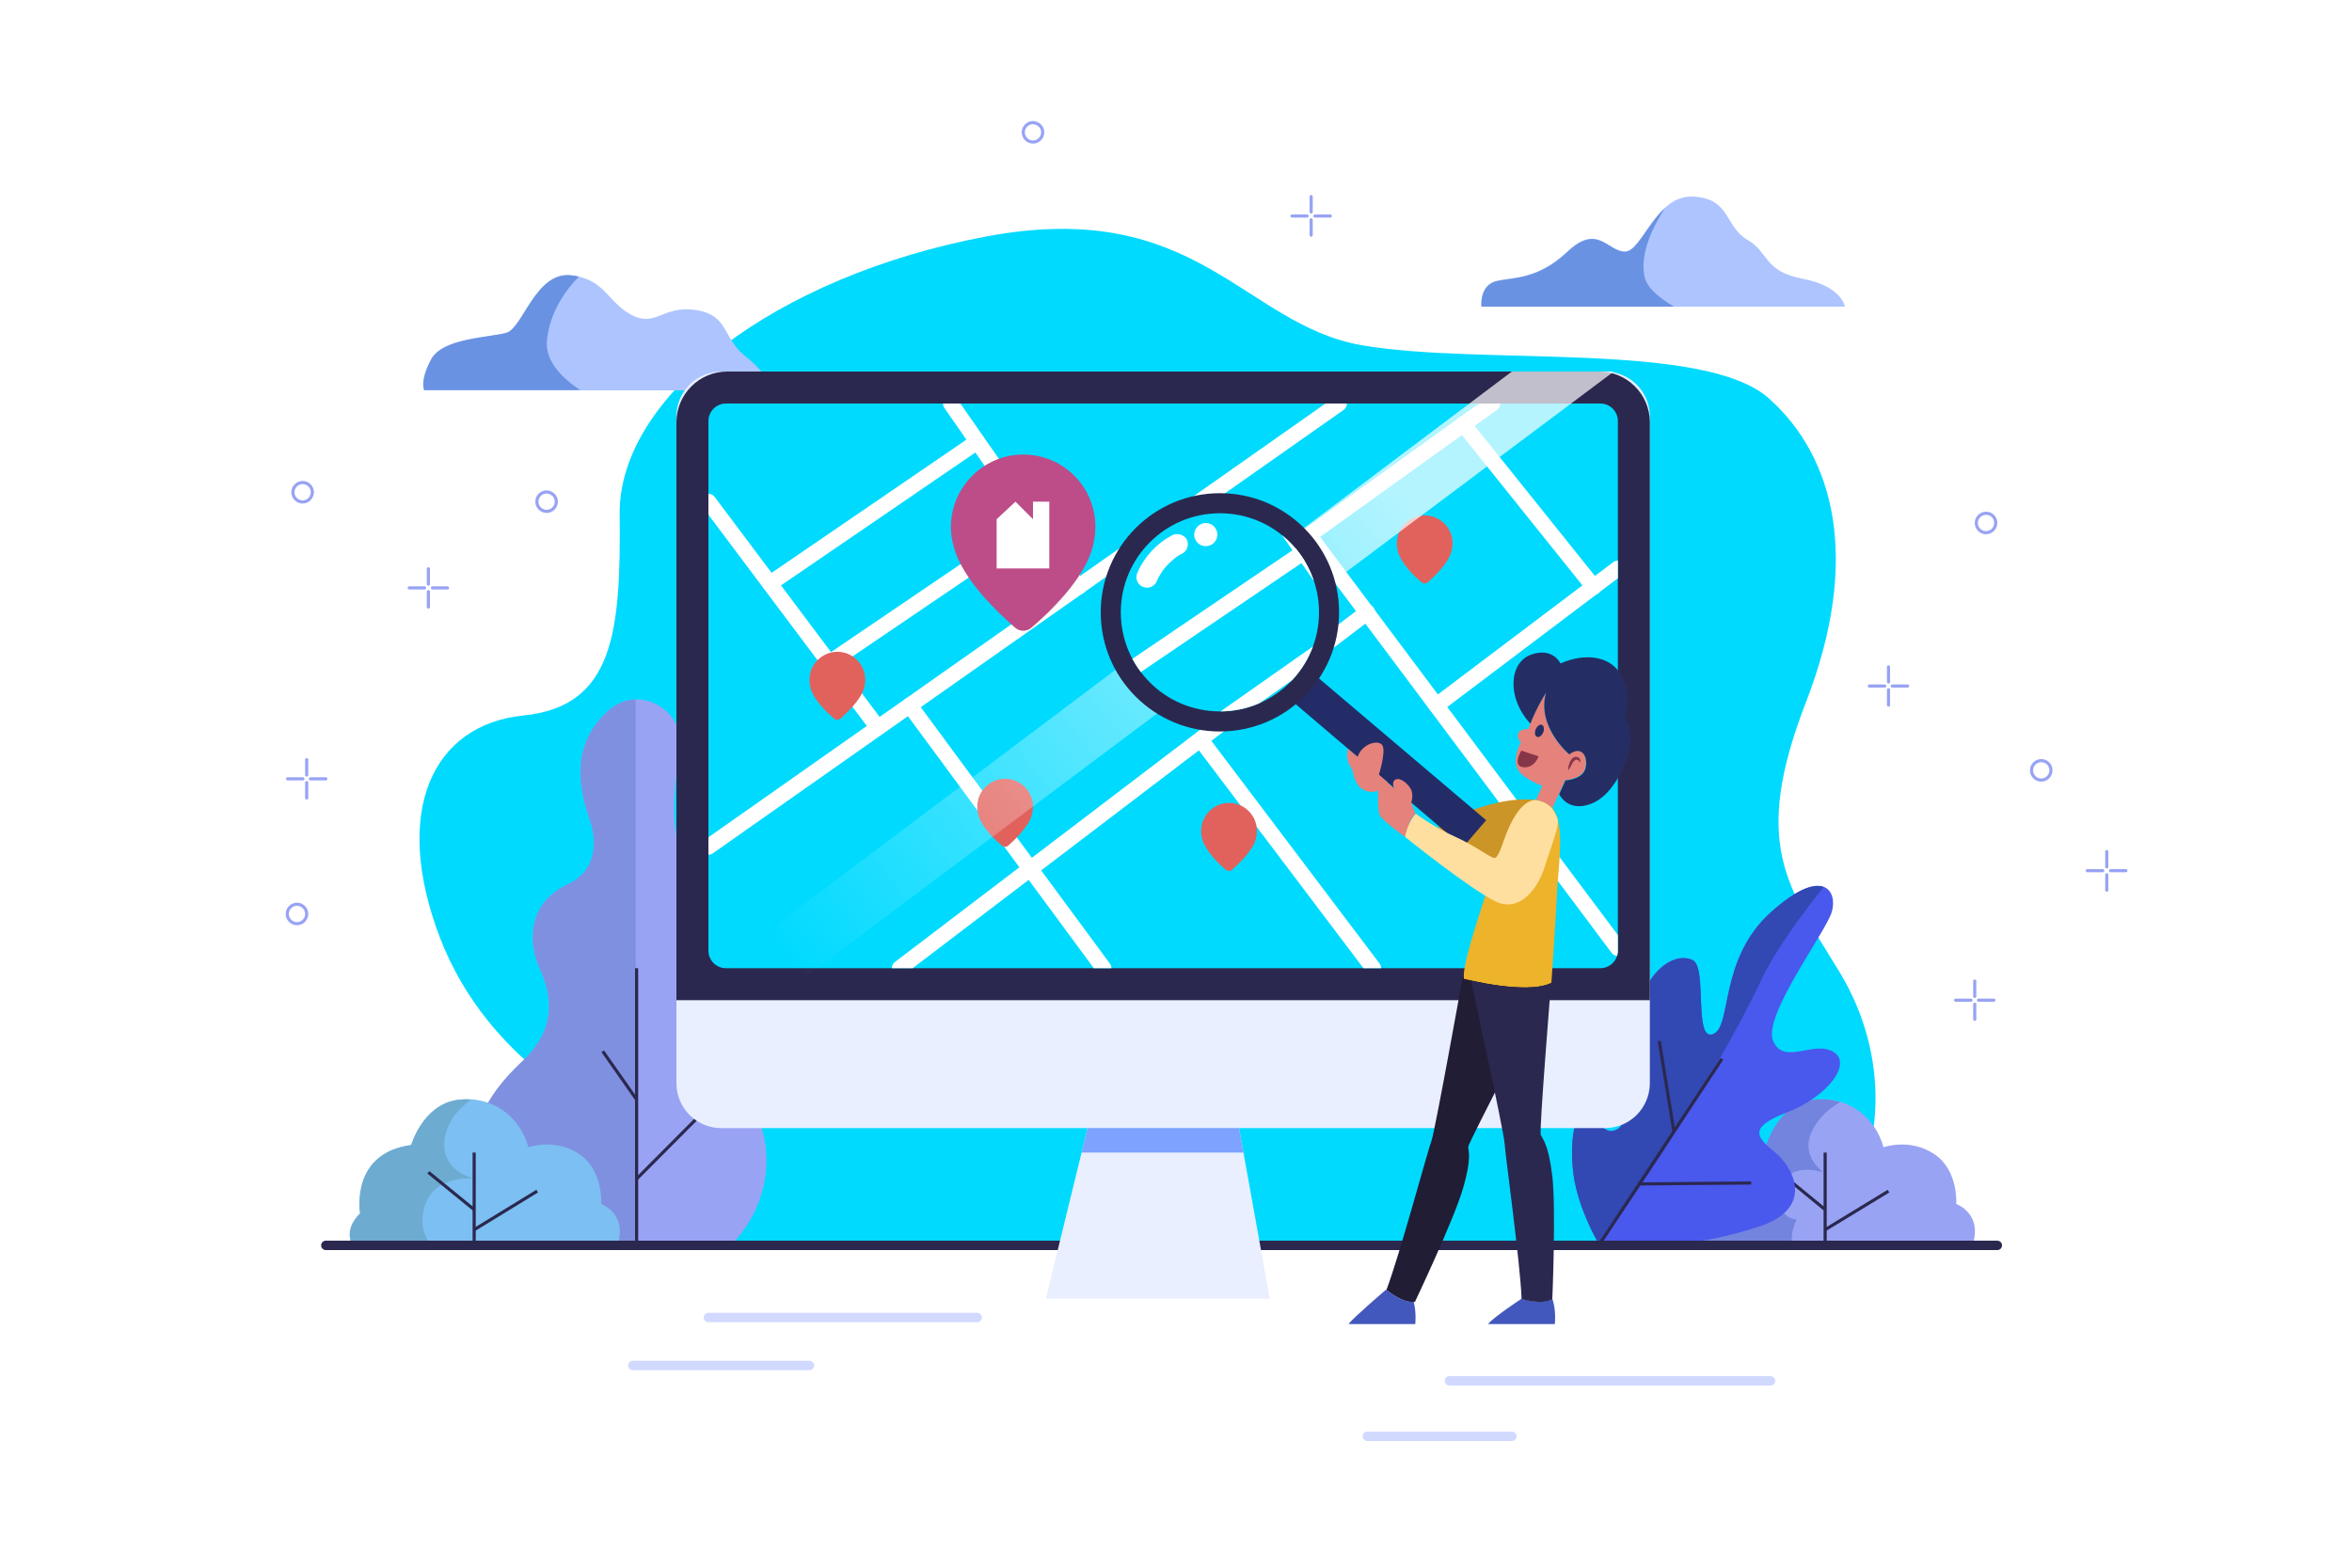 <?xml version="1.0" encoding="utf-8"?>
<!-- Generator: Adobe Illustrator 27.3.1, SVG Export Plug-In . SVG Version: 6.00 Build 0)  -->
<svg version="1.1" xmlns="http://www.w3.org/2000/svg" xmlns:xlink="http://www.w3.org/1999/xlink" x="0px" y="0px"
	 viewBox="0 0 750 500" style="enable-background:new 0 0 750 500;" xml:space="preserve">
<style type="text/css">
	.st0{fill:#FFFFFF;}
	.st1{fill:#00DAFF;}
	.st2{fill:#98A3F4;}
	.st3{fill:#7284DD;}
	.st4{fill:none;stroke:#2B284F;stroke-miterlimit:10;}
	.st5{fill:#4958ED;}
	.st6{fill:#3248B2;}
	.st7{fill:#ADC4FF;}
	.st8{fill:#6A92E2;}
	.st9{fill:#8090E0;}
	.st10{fill:#7CBFF2;}
	.st11{fill:#6DABD1;}
	.st12{fill:none;stroke:#2B284F;stroke-width:3;stroke-linecap:round;stroke-miterlimit:10;}
	.st13{fill:none;stroke:#D2D9FF;stroke-width:3;stroke-linecap:round;stroke-miterlimit:10;}
	.st14{fill:#E9EFFF;}
	.st15{fill:#2B284F;}
	
		.st16{clip-path:url(#SVGID_00000025421894876903728730000002913386103692681391_);fill:none;stroke:#FFFFFF;stroke-width:5;stroke-linecap:round;stroke-linejoin:round;stroke-miterlimit:10;}
	.st17{fill:#7DA2FF;}
	.st18{fill:#BC4D88;}
	.st19{fill:#E1625D;}
	.st20{fill:url(#SVGID_00000005980561878156097250000005618665262162747573_);}
	.st21{fill:none;stroke:#98A3F4;stroke-linecap:round;stroke-linejoin:round;stroke-miterlimit:10;}
	.st22{fill:#E5827C;}
	.st23{fill:#252E64;}
	.st24{fill:#ECB32B;}
	.st25{fill:#211D35;}
	.st26{fill:#4358BC;}
	.st27{fill:#CC9527;}
	.st28{fill:#873548;}
	.st29{fill:#242C67;}
	.st30{fill:#FFDF9F;}
	.st31{clip-path:url(#SVGID_00000163062996528750027750000016595709036607068084_);}
	.st32{fill:none;stroke:#FFFFFF;stroke-width:5;stroke-linecap:round;stroke-linejoin:round;stroke-miterlimit:10;}
</style>
<g id="BACKGROUND">
	<rect class="st0" width="750" height="500"/>
</g>
<g id="OBJECTS">
	<path class="st1" d="M193.5,355.7c0,0-37.6-16-53.2-56.6c-15.5-40.6-2.2-68,26.6-70.9c28.8-2.9,31.1-26.5,30.7-64.2
		s49.8-76,117-88.6s81.9,28.1,119.6,34.7c37.6,6.6,109.3-1.5,129.9,17c20.7,18.5,29.5,51.1,11.8,96.8c-17.7,45.7-5.8,59,10.8,86.3
		c16.5,27.3,15.8,62.7-7.1,87.1H231.9C231.9,397.2,226.1,379.7,193.5,355.7z"/>
	<g>
		<g>
			<path class="st2" d="M544.7,397.2c0,0-3.4-4.5,2.3-10.2c0,0-3.3-19.2,16.3-21.8c0,0,3.7-12.9,14.8-14.4
				c11.1-1.5,19.9,5.5,22.5,15.1c0,0,8.5-3,16.2,2.2c7.8,5.2,7,15.9,7,15.9s8.5,3,5.2,13.1H544.7z"/>
			<path class="st3" d="M572.9,389c-5.9-0.7-7.2-7.6-3.7-12.8c3.5-5.2,12.2-2.3,12.2-2.3s-7.4-5.1-3.7-12.9c2.5-5.3,6.7-8.2,9.1-9.5
				c-2.7-0.8-5.7-1.1-8.8-0.7c-11.1,1.5-14.8,14.4-14.8,14.4C543.7,367.8,547,387,547,387c-5.7,5.7-2.3,10.2-2.3,10.2h27
				C570.5,393.4,572.9,389,572.9,389z"/>
			<line class="st4" x1="582" y1="397.2" x2="582" y2="367.6"/>
			<line class="st4" x1="567.5" y1="373.9" x2="582" y2="385.8"/>
			<line class="st4" x1="582" y1="392.2" x2="602.2" y2="379.9"/>
		</g>
		<g>
			<path class="st5" d="M509.2,395.5c0,0-5.9-10.1-7.4-20.7c-1.5-10.6,0.5-20.9,3.7-20.7c3.2,0.2,5.3,9.1,10.4,5.9
				c5.1-3.2,1.5-22.1,5.9-37.4c4.3-15.3,13.3-18.8,18-16.4c4.7,2.4,0.2,25.8,6.4,23.6c6.2-2.2,1.7-23.9,18.5-38.9
				c16.7-15,21.4-6.6,19.4,0c-2,6.6-22.1,33.2-18.7,41.1c3.4,7.9,12.7-0.2,19.1,3.4c6.5,3.7-1.9,14.5-14.7,19.4
				c-12.8,4.9-9.4,8.1-3.7,12.8c5.7,4.7,12.8,17.7-5.2,23.6C542.9,397.2,515.1,400.7,509.2,395.5z"/>
			<path class="st6" d="M510.4,396.3c3.6-4.9,10.4-14.4,18.8-27.3c12.4-19.2,25.1-40.8,32.3-56.2c4.7-10.1,14.1-22.5,20-29.9
				c-3-1.1-8.4,0.5-16.8,8.1c-16.7,15-12.3,36.7-18.5,38.9c-6.2,2.2-1.7-21.2-6.4-23.6c-4.7-2.4-13.6,1.2-18,16.4
				c-4.3,15.3-0.7,34.2-5.9,37.4c-5.1,3.2-7.2-5.7-10.4-5.9c-3.2-0.2-5.2,10.1-3.7,20.7c1.5,10.6,7.4,20.7,7.4,20.7
				C509.6,395.8,509.9,396,510.4,396.3z"/>
			<line class="st4" x1="510.4" y1="396.3" x2="549.1" y2="337.7"/>
			<line class="st4" x1="529.1" y1="332" x2="533.8" y2="361"/>
			<line class="st4" x1="522.7" y1="377.6" x2="558.4" y2="377.3"/>
		</g>
	</g>
	<g>
		<path class="st7" d="M135.2,124.5h110.2c0,0,0.5-4.4-7.4-10.6c-7.9-6.2-5.4-13.3-16-15c-10.6-1.7-12.8,5.7-20.7,1.5
			C193.5,96.2,193,89,182,87.8c-11.1-1.2-15.3,16.7-20.4,18.3c-5.2,1.6-20.4,1.6-24.1,8.5C133.7,121.5,135.2,124.5,135.2,124.5z"/>
		<path class="st7" d="M472.4,97.8h115.9c0,0-0.9-6.5-13.5-8.9c-12.5-2.4-10.5-8.3-17.7-12.5c-7.2-4.2-5.2-13.1-17.2-13.7
			c-12-0.6-16.2,17.5-21.8,17.5c-5.5,0-8.7-9.1-18.3,0c-9.6,9-17.2,8.1-22.7,9.4C471.6,91,472.4,97.8,472.4,97.8z"/>
		<path class="st8" d="M174.4,108.6c0.9-9.1,6-16.1,10.2-20.4c-0.8-0.2-1.7-0.3-2.6-0.4c-11.1-1.2-15.3,16.7-20.4,18.3
			c-5.2,1.6-20.4,1.6-24.1,8.5c-3.7,6.9-2.2,9.8-2.2,9.8H185C178.8,120.3,173.8,114.9,174.4,108.6z"/>
		<path class="st8" d="M524.3,87.8c-1.3-7.3,2.9-15.7,6.6-21.4c-5.6,5.1-8.9,13.9-12.7,13.9c-5.5,0-8.7-9.1-18.3,0
			c-9.6,9-17.2,8.1-22.7,9.4c-5.5,1.3-4.8,8.1-4.8,8.1h61.4C528.7,94.8,524.9,91.5,524.3,87.8z"/>
	</g>
	<g>
		<g>
			<path class="st2" d="M188,261.2c0,0,6.2,14.8-7,21c-13.3,6.3-12.2,19.3-8.9,26.6c3.3,7.3,6.6,18.4-5.5,29.8
				c-12.2,11.4-18.1,23.3-14.8,39.9c3.3,16.6,14.4,18.7,14.4,18.7H233c0,0,20.7-18.7,6.3-46.6c-14.4-27.9-14-29.6-10.7-41.8
				c3.3-12.2,3.7-15.9-7.8-30.7c-11.4-14.8-2.1-37.3-4.5-45.4c-2.5-8.1-13.9-13.7-22.4-5.9C185.4,234.6,182.5,244.9,188,261.2z"/>
			<path class="st9" d="M202.7,223.1c-3,0.1-6.1,1.2-8.9,3.7c-8.5,7.8-11.4,18.1-5.9,34.3c0,0,6.2,14.8-7,21
				c-13.3,6.3-12.2,19.3-8.9,26.6c3.3,7.3,6.6,18.4-5.5,29.8c-12.2,11.4-18.1,23.3-14.8,39.9c3.3,16.6,14.4,18.7,14.4,18.7h36.6
				V223.1z"/>
			<line class="st4" x1="203" y1="397.2" x2="203" y2="308.8"/>
			<line class="st4" x1="192.2" y1="335.3" x2="203" y2="350.7"/>
			<line class="st4" x1="203" y1="376" x2="225.9" y2="353"/>
		</g>
		<g>
			<path class="st10" d="M112.6,397.2c0,0-3.4-4.5,2.3-10.2c0,0-3.3-19.2,16.3-21.8c0,0,3.7-12.9,14.8-14.4
				c11.1-1.5,19.9,5.5,22.5,15.1c0,0,8.5-3,16.2,2.2c7.8,5.2,7,15.9,7,15.9s8.5,3,5.2,13.1H112.6z"/>
			<path class="st11" d="M134.9,387c2-12.9,16.4-11.1,16.4-11.1s-10.5-2.1-9.6-12c0.7-6.6,5.4-11,8.5-13.2c-1.4-0.1-2.8-0.1-4.3,0.1
				c-11.1,1.5-14.8,14.4-14.8,14.4c-19.6,2.6-16.3,21.8-16.3,21.8c-5.7,5.7-2.3,10.2-2.3,10.2h25.1
				C135.5,394.8,134.2,391.5,134.9,387z"/>
			<line class="st4" x1="151.2" y1="397.2" x2="151.2" y2="367.6"/>
			<line class="st4" x1="136.6" y1="373.9" x2="151.2" y2="385.8"/>
			<line class="st4" x1="151.2" y1="392.2" x2="171.3" y2="379.9"/>
		</g>
	</g>
	<line class="st12" x1="103.9" y1="397.2" x2="636.9" y2="397.2"/>
	<g>
		<line class="st13" x1="225.9" y1="420.2" x2="311.6" y2="420.2"/>
		<line class="st13" x1="201.8" y1="435.5" x2="258.1" y2="435.5"/>
		<line class="st13" x1="462.2" y1="440.4" x2="564.6" y2="440.4"/>
		<line class="st13" x1="436" y1="458.1" x2="482.1" y2="458.1"/>
	</g>
	<path class="st14" d="M511.8,359.8H230c-7.9,0-14.3-6.4-14.3-14.3V132.8c0-7.9,6.4-14.3,14.3-14.3h281.8c7.9,0,14.3,6.4,14.3,14.3
		v212.6C526.1,353.4,519.7,359.8,511.8,359.8z"/>
	<path class="st15" d="M526.1,319V134.7c0-9-7.3-16.2-16.2-16.2H231.9c-9,0-16.2,7.3-16.2,16.2V319H526.1z"/>
	<path class="st1" d="M510.3,308.8H231.5c-3.1,0-5.6-2.5-5.6-5.6V134.3c0-3.1,2.5-5.6,5.6-5.6h278.8c3.1,0,5.6,2.5,5.6,5.6v168.9
		C515.9,306.3,513.4,308.8,510.3,308.8z"/>
	<g>
		<defs>
			<path id="SVGID_1_" d="M510.3,308.8H231.5c-3.1,0-5.6-2.5-5.6-5.6V134.3c0-3.1,2.5-5.6,5.6-5.6h278.8c3.1,0,5.6,2.5,5.6,5.6
				v168.9C515.9,306.3,513.4,308.8,510.3,308.8z"/>
		</defs>
		<clipPath id="SVGID_00000119822645845676993130000000555712131551995049_">
			<use xlink:href="#SVGID_1_"  style="overflow:visible;"/>
		</clipPath>
		
			<line style="clip-path:url(#SVGID_00000119822645845676993130000000555712131551995049_);fill:none;stroke:#FFFFFF;stroke-width:5;stroke-linecap:round;stroke-linejoin:round;stroke-miterlimit:10;" x1="225.9" y1="160" x2="279.5" y2="231.5"/>
		
			<line style="clip-path:url(#SVGID_00000119822645845676993130000000555712131551995049_);fill:none;stroke:#FFFFFF;stroke-width:5;stroke-linecap:round;stroke-linejoin:round;stroke-miterlimit:10;" x1="225.9" y1="270.1" x2="427" y2="128.7"/>
		
			<line style="clip-path:url(#SVGID_00000119822645845676993130000000555712131551995049_);fill:none;stroke:#FFFFFF;stroke-width:5;stroke-linecap:round;stroke-linejoin:round;stroke-miterlimit:10;" x1="303.2" y1="128.7" x2="343.9" y2="187.2"/>
		
			<line style="clip-path:url(#SVGID_00000119822645845676993130000000555712131551995049_);fill:none;stroke:#FFFFFF;stroke-width:5;stroke-linecap:round;stroke-linejoin:round;stroke-miterlimit:10;" x1="245.5" y1="186.1" x2="311.6" y2="140.9"/>
		
			<line style="clip-path:url(#SVGID_00000119822645845676993130000000555712131551995049_);fill:none;stroke:#FFFFFF;stroke-width:5;stroke-linecap:round;stroke-linejoin:round;stroke-miterlimit:10;" x1="264.4" y1="211.4" x2="329.8" y2="167"/>
		
			<line style="clip-path:url(#SVGID_00000119822645845676993130000000555712131551995049_);fill:none;stroke:#FFFFFF;stroke-width:5;stroke-linecap:round;stroke-linejoin:round;stroke-miterlimit:10;" x1="286.9" y1="308.8" x2="436" y2="195.3"/>
		
			<line style="clip-path:url(#SVGID_00000119822645845676993130000000555712131551995049_);fill:none;stroke:#FFFFFF;stroke-width:5;stroke-linecap:round;stroke-linejoin:round;stroke-miterlimit:10;" x1="290.1" y1="225" x2="351.9" y2="308.8"/>
		
			<line style="clip-path:url(#SVGID_00000119822645845676993130000000555712131551995049_);fill:none;stroke:#FFFFFF;stroke-width:5;stroke-linecap:round;stroke-linejoin:round;stroke-miterlimit:10;" x1="383" y1="236.1" x2="437.9" y2="308.8"/>
		
			<polyline style="clip-path:url(#SVGID_00000119822645845676993130000000555712131551995049_);fill:none;stroke:#FFFFFF;stroke-width:5;stroke-linecap:round;stroke-linejoin:round;stroke-miterlimit:10;" points="
			475.9,128.7 417.4,170.7 515.9,302.4 		"/>
		
			<line style="clip-path:url(#SVGID_00000119822645845676993130000000555712131551995049_);fill:none;stroke:#FFFFFF;stroke-width:5;stroke-linecap:round;stroke-linejoin:round;stroke-miterlimit:10;" x1="458" y1="225" x2="515.9" y2="181.3"/>
		
			<line style="clip-path:url(#SVGID_00000119822645845676993130000000555712131551995049_);fill:none;stroke:#FFFFFF;stroke-width:5;stroke-linecap:round;stroke-linejoin:round;stroke-miterlimit:10;" x1="466.6" y1="135.3" x2="508.2" y2="187.2"/>
	</g>
	<polygon class="st14" points="346.8,359.8 333.5,414.2 404.9,414.2 395.1,359.8 	"/>
	<polygon class="st17" points="346.8,359.8 344.9,367.6 396.5,367.6 395.1,359.8 	"/>
	<path class="st18" d="M349.3,168c0-13.2-11-23.7-24.3-23c-9.6,0.5-18,7.2-20.8,16.4c-1.4,4.6-1.2,8.9-0.1,12.8h0
		c2.5,10.3,14.3,21.4,19.6,26c1.5,1.3,3.7,1.3,5.2,0c5.3-4.5,17.1-15.6,19.6-26h0C349,172.2,349.3,170.1,349.3,168z"/>
	<path class="st19" d="M329.4,257.3c0-5.1-4.3-9.2-9.4-8.9c-3.7,0.2-6.9,2.8-8,6.3c-0.5,1.8-0.5,3.4-0.1,5h0c1,4,5.5,8.3,7.6,10
		c0.6,0.5,1.4,0.5,2,0c2-1.8,6.6-6,7.6-10h0C329.3,258.9,329.4,258.1,329.4,257.3z"/>
	<path class="st19" d="M463.2,173.3c0-5.1-4.3-9.2-9.4-8.9c-3.7,0.2-6.9,2.8-8,6.3c-0.5,1.8-0.5,3.4-0.1,5h0c1,4,5.5,8.3,7.6,10
		c0.6,0.5,1.4,0.5,2,0c2-1.8,6.6-6,7.6-10h0C463.1,175,463.2,174.2,463.2,173.3z"/>
	<path class="st19" d="M400.8,265c0-5.1-4.3-9.2-9.4-8.9c-3.7,0.2-6.9,2.8-8,6.3c-0.5,1.8-0.5,3.4-0.1,5h0c1,4,5.5,8.3,7.6,10
		c0.6,0.5,1.4,0.5,2,0c2-1.8,6.6-6,7.6-10h0C400.7,266.6,400.8,265.8,400.8,265z"/>
	<path class="st19" d="M275.9,216.8c0-5.1-4.3-9.2-9.4-8.9c-3.7,0.2-6.9,2.8-8,6.3c-0.5,1.8-0.5,3.4-0.1,5h0c1,4,5.5,8.3,7.6,10
		c0.6,0.5,1.4,0.5,2,0c2-1.8,6.6-6,7.6-10h0C275.8,218.5,275.9,217.7,275.9,216.8z"/>
	<polygon class="st0" points="329.4,160 329.4,165.6 323.8,160 317.8,165.6 317.8,181.3 334.6,181.3 334.6,168.3 334.6,165.6 
		334.6,160 	"/>
	
		<linearGradient id="SVGID_00000073720560918755580320000006452496779421692072_" gradientUnits="userSpaceOnUse" x1="443.765" y1="157.232" x2="251.765" y2="307.53">
		<stop  offset="0" style="stop-color:#FFFFFF;stop-opacity:0.7"/>
		<stop  offset="1" style="stop-color:#FFFFFF;stop-opacity:0"/>
	</linearGradient>
	<polygon style="fill:url(#SVGID_00000073720560918755580320000006452496779421692072_);" points="215.7,319 482.1,118.5 
		514.6,118.5 246.9,319 	"/>
	<g>
		<g>
			<line class="st21" x1="418.1" y1="62.7" x2="418.1" y2="67.6"/>
			<line class="st21" x1="418.1" y1="70.1" x2="418.1" y2="75"/>
			<line class="st21" x1="424.2" y1="68.9" x2="419.3" y2="68.9"/>
			<line class="st21" x1="416.8" y1="68.9" x2="412" y2="68.9"/>
		</g>
		<path class="st21" d="M332.5,42.2c0,1.7-1.4,3.1-3.1,3.1c-1.7,0-3.1-1.4-3.1-3.1c0-1.7,1.4-3.1,3.1-3.1
			C331.1,39.2,332.5,40.5,332.5,42.2z"/>
	</g>
	<g>
		<g>
			<line class="st21" x1="602.2" y1="212.7" x2="602.2" y2="217.5"/>
			<line class="st21" x1="602.2" y1="220" x2="602.2" y2="224.9"/>
			<line class="st21" x1="608.3" y1="218.8" x2="603.4" y2="218.8"/>
			<line class="st21" x1="601" y1="218.8" x2="596.1" y2="218.8"/>
		</g>
		<g>
			<line class="st21" x1="629.7" y1="312.9" x2="629.7" y2="317.8"/>
			<line class="st21" x1="629.7" y1="320.3" x2="629.7" y2="325.1"/>
			<line class="st21" x1="635.8" y1="319" x2="630.9" y2="319"/>
			<line class="st21" x1="628.5" y1="319" x2="623.6" y2="319"/>
		</g>
		<g>
			<line class="st21" x1="671.8" y1="271.6" x2="671.8" y2="276.5"/>
			<line class="st21" x1="671.8" y1="279" x2="671.8" y2="283.9"/>
			<line class="st21" x1="677.9" y1="277.7" x2="673" y2="277.7"/>
			<line class="st21" x1="670.5" y1="277.7" x2="665.6" y2="277.7"/>
		</g>
		<path class="st21" d="M654,245.7c0,1.7-1.4,3.1-3.1,3.1c-1.7,0-3.1-1.4-3.1-3.1s1.4-3.1,3.1-3.1C652.7,242.6,654,244,654,245.7z"
			/>
		<path class="st21" d="M636.4,166.8c0,1.7-1.4,3.1-3.1,3.1c-1.7,0-3.1-1.4-3.1-3.1c0-1.7,1.4-3.1,3.1-3.1
			C635.1,163.7,636.4,165.1,636.4,166.8z"/>
	</g>
	<g>
		<g>
			<line class="st21" x1="136.6" y1="181.4" x2="136.6" y2="186.3"/>
			<line class="st21" x1="136.6" y1="188.7" x2="136.6" y2="193.6"/>
			<line class="st21" x1="142.7" y1="187.5" x2="137.9" y2="187.5"/>
			<line class="st21" x1="135.4" y1="187.5" x2="130.5" y2="187.5"/>
		</g>
		<g>
			<line class="st21" x1="97.8" y1="242.3" x2="97.8" y2="247.2"/>
			<line class="st21" x1="97.8" y1="249.6" x2="97.8" y2="254.5"/>
			<line class="st21" x1="103.9" y1="248.4" x2="99" y2="248.4"/>
			<line class="st21" x1="96.6" y1="248.4" x2="91.7" y2="248.4"/>
		</g>
		<path class="st21" d="M97.8,291.5c0,1.7-1.4,3.1-3.1,3.1c-1.7,0-3.1-1.4-3.1-3.1c0-1.7,1.4-3.1,3.1-3.1
			C96.4,288.4,97.8,289.8,97.8,291.5z"/>
		<path class="st21" d="M99.6,157c0,1.7-1.4,3.1-3.1,3.1s-3.1-1.4-3.1-3.1c0-1.7,1.4-3.1,3.1-3.1S99.6,155.3,99.6,157z"/>
		<path class="st21" d="M177.4,160c0,1.7-1.4,3.1-3.1,3.1c-1.7,0-3.1-1.4-3.1-3.1c0-1.7,1.4-3.1,3.1-3.1
			C176.1,157,177.4,158.3,177.4,160z"/>
	</g>
	<path class="st22" d="M493,220.9c0,0-3.6,5.5-5.7,11.7c0,0-1.9-0.4-3,1c-1,1.5,0.7,3.2,0.7,3.2s-2.2,3.4-1.5,7.3
		c0.7,3.9,8.3,6.5,8.3,6.5l-2,4.5c0,0,3.7,0.9,5.2,2.7l4.1-9c0,0,5.2-0.2,6.3-3.6c1.1-3.4-0.7-7.9-5.1-4.7
		C500.3,240.6,489.9,231.8,493,220.9z"/>
	<path class="st23" d="M518.1,228.3c0,0,2.3-6.1-0.9-12.5c-3.2-6.5-11.4-7.8-19.6-4.2c0,0-2.4-5.3-9.4-2.8c-7,2.5-7.8,13.8-0.2,22
		c2.1-5.4,5-9.9,5-9.9c-3.1,10.9,7.4,19.7,7.4,19.7c4.3-3.2,6.2,1.3,5.1,4.7c-1.1,3.4-6.3,3.6-6.3,3.6l-2,4.4l0,0c0,0,2.7,6,10.3,3
		c7.6-3,12-14.5,12.4-19.6C520.2,231.6,518.1,228.3,518.1,228.3z"/>
	<path class="st24" d="M489.9,255.2c0,0-4.2-0.1-6.4,3.1c-2.2,3.2-13.7,38.4-15.5,45.9c-1.8,7.5-1.2,8-1.2,8s20,5.2,27.9,1.3
		c0,0,1.6-23.1,1.9-30.5c0.4-7.4,2.5-19.8-1.5-25.2C495.1,257.8,493,255.6,489.9,255.2z"/>
	<path class="st25" d="M466.8,312.2c0,0-0.2-0.2,0-2.1l-0.1,0c0,0-9,50.1-10.2,53.6c-1.3,3.5-10.3,37-14.4,47.7c0,0,5.3,4.5,9.1,3.8
		c0,0,12.3-25.9,15.3-36.1c3-10.2,1.6-12,1.7-13.4c0.1-1.4,26.5-52.1,26.5-52.1C486.8,317.4,466.8,312.2,466.8,312.2z"/>
	<path class="st26" d="M442,411.3c0,0-10.4,8.9-12,11h21.3c0,0,0.4-3.6-0.5-7.1C447.1,415.6,442,411.3,442,411.3z"/>
	<path class="st26" d="M495,414.2c-3.2,2.1-9.8,0-9.8,0s-9.1,6-10.7,8.1h21.3C495.8,422.3,496.3,417.9,495,414.2z"/>
	<path class="st27" d="M489.9,255.2c0,0-6.6-1.5-19.1,2.7c-12.4,4.2-12.4,4.2-12.4,4.2s0.9,7.3,6.5,11c5.7,3.7,17.1,4.6,19,2.1
		C485.9,272.6,489.9,255.2,489.9,255.2z"/>
	<g>
		<path class="st28" d="M503.8,243.3c-0.2-0.6-0.6-1-1-1c-0.2,0-0.4,0-0.5,0.1c-0.1,0.1-0.3,0.3-0.5,0.4c-0.3,0.4-0.6,0.9-0.8,1.4
			c-0.3,0.5-0.6,1-0.9,1.5c-0.1-0.6,0-1.2,0.2-1.8c0.2-0.6,0.4-1.2,0.8-1.7c0.2-0.3,0.4-0.5,0.9-0.7c0.4-0.2,0.8-0.1,1.2,0
			c0.4,0.2,0.6,0.5,0.7,0.8C503.9,242.6,503.9,243,503.8,243.3z"/>
	</g>
	<path class="st28" d="M485.1,239.4l5.5,1.8c0,0-1.1,3.8-4.8,3.5S485.1,239.4,485.1,239.4z"/>
	<path class="st23" d="M492.1,233.6c-0.5,1.1-1.4,1.7-2,1.4c-0.7-0.3-0.8-1.4-0.4-2.4c0.5-1.1,1.4-1.7,2-1.4
		S492.5,232.5,492.1,233.6z"/>
	<polygon class="st29" points="473.9,261.6 419.2,215.2 412,223.6 466.6,270.1 	"/>
	<path class="st30" d="M489.9,255.2c0,0-5.5-1.4-10.5,13.2c0,0-1.5,4.8-2.6,5.2c-1,0.5-5.5-3.4-12.5-6.6c-7-3.1-12.9-7.5-12.9-7.5
		s-3.2,4-3.4,7.4c0,0,20.9,16.8,28.9,20.6c8,3.8,13.7-4.6,15.7-11.1c2-6.5,4.9-13.2,4-15.5C495.6,258.7,494.5,256.1,489.9,255.2z"/>
	<path class="st22" d="M429.8,238.8c0,0-0.7,2.9,0.4,4.9c1.1,2,1.1,2,1.1,2s0.6,4.4,3,5.9c2.4,1.5,5.5,1.6,8.2-2.1l-2.8-2.4
		c0,0,2.2-7,1.2-9.2c-1-2.2-6.5-0.9-8,3.5L429.8,238.8z"/>
	<path class="st22" d="M448,266.9c0,0-7-5-8-6.9c-1-1.9-0.4-12.8-0.4-12.8l5,4.3c0,0-1.1-2.2,0.5-2.9s4.1,1.6,4.9,3.3
		c0.8,1.8,0,4.2,0,4.2l1.4,3.5C451.4,259.5,449.4,260.9,448,266.9z"/>
	<path class="st15" d="M491.3,361.9c-0.5-1.4,3.3-48.4,3.3-48.4c-6.2,3.1-20,0.5-25.5-0.7c0,0,10.5,48.3,10.7,52
		c0.2,3.7,5,38.1,5.4,49.5c0,0,6.6,2.1,9.8,0c0,0,1.2-28.7,0-39.2C493.7,364.4,491.8,363.3,491.3,361.9z"/>
	<circle class="st15" cx="389" cy="195.3" r="38"/>
	<circle class="st1" cx="389" cy="195.3" r="31.6"/>
	<g>
		<defs>
			<circle id="SVGID_00000141447739409070381840000003562829903991392385_" cx="389" cy="195.3" r="31.6"/>
		</defs>
		<clipPath id="SVGID_00000001642054939721008840000014596034121475507897_">
			<use xlink:href="#SVGID_00000141447739409070381840000003562829903991392385_"  style="overflow:visible;"/>
		</clipPath>
		<g style="clip-path:url(#SVGID_00000001642054939721008840000014596034121475507897_);">
			<line class="st32" x1="293.8" y1="167.9" x2="356.6" y2="251.8"/>
			<line class="st32" x1="293.8" y1="297" x2="529.7" y2="131.2"/>
			<line class="st32" x1="384.4" y1="131.2" x2="432.1" y2="199.8"/>
			<line class="st32" x1="316.7" y1="198.6" x2="394.3" y2="145.5"/>
			<line class="st32" x1="338.9" y1="228.2" x2="415.7" y2="176.1"/>
			<line class="st32" x1="365.3" y1="342.5" x2="540.2" y2="209.4"/>
			<line class="st32" x1="369.1" y1="244.1" x2="441.5" y2="342.5"/>
			<line class="st32" x1="478.1" y1="257.2" x2="542.4" y2="342.5"/>
			<polyline class="st32" points="587,131.2 518.4,180.4 633.9,335 			"/>
			<line class="st32" x1="566" y1="244.1" x2="633.9" y2="192.9"/>
			<line class="st32" x1="576.1" y1="139" x2="624.8" y2="199.8"/>
		</g>
	</g>
	<g>
		<path class="st0" d="M373.6,170.8c-4.7,2.5-8.6,6.7-10.8,11.6c-0.4,0.9-0.6,1.7-0.3,2.6c0.2,0.8,0.8,1.6,1.6,2
			c0.8,0.4,1.7,0.6,2.6,0.3c0.8-0.3,1.7-0.8,2-1.6c0.7-1.6,1.6-3.1,2.7-4.6c-0.2,0.2-0.4,0.5-0.5,0.7c1.1-1.4,2.4-2.7,3.9-3.9
			c-0.2,0.2-0.5,0.4-0.7,0.5c0.9-0.7,1.9-1.4,3-1.9c1.6-0.9,2.2-3.1,1.2-4.7C377.2,170.4,375.3,169.9,373.6,170.8L373.6,170.8z"/>
	</g>
	<path class="st0" d="M388.2,170.5c0,2.1-1.7,3.7-3.7,3.7c-2.1,0-3.7-1.7-3.7-3.7s1.7-3.7,3.7-3.7
		C386.5,166.8,388.2,168.5,388.2,170.5z"/>
</g>
<g id="DESIGNED_BY_FREEPIK">
</g>
</svg>
